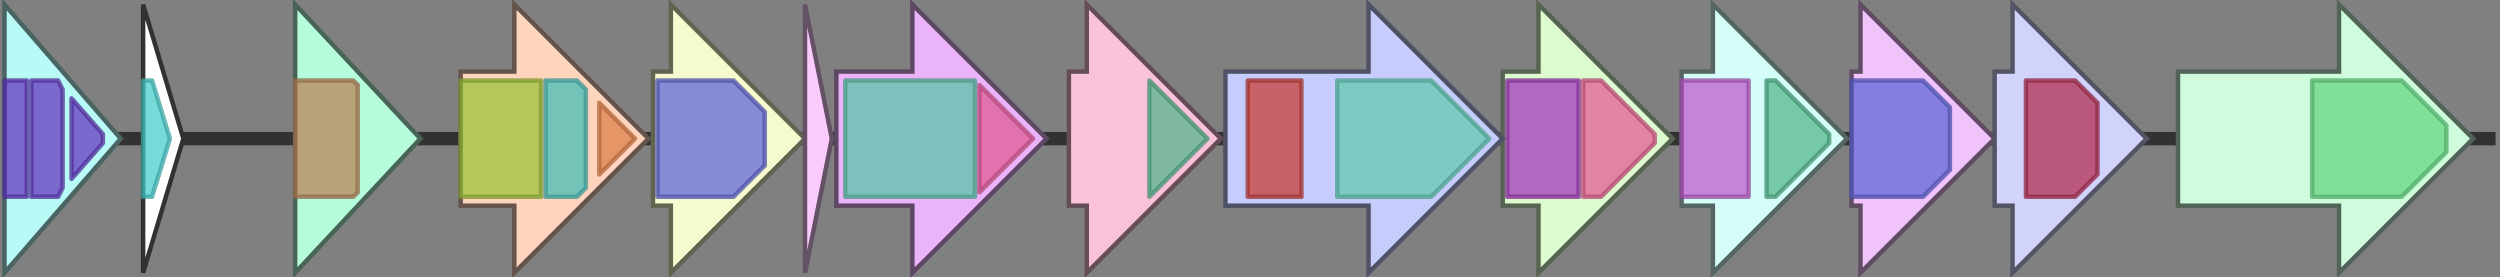 <svg version="1.1" baseProfile="full" xmlns="http://www.w3.org/2000/svg" width="559" height="62">
	<rect width="100%" height="100%" fill="#808080" stroke="none"/>
	<line x1="1" y1="31" x2="558" y2="31" style="stroke:rgb(50,50,50); stroke-width:3 "/>
	<g>
		<title>wbpT</title>
		<polygon class="wbpT" points="336,16 344,16 344,1 374,31 344,61 344,46 336,46" fill="rgb(220,251,207)" fill-opacity="1.0" stroke="rgb(88,100,82)" stroke-width="1" />
		<g>
			<title>PF13439</title>
			<rect class="PF13439" x="337" y="18" stroke-linejoin="round" width="16" height="26" fill="rgb(162,57,186)" stroke="rgb(129,45,148)" stroke-width="1" opacity="0.75" />
		</g>
		<g>
			<title>PF00534</title>
			<polygon class="PF00534" points="354,18 358,18 370,30 370,32 358,44 354,44" stroke-linejoin="round" width="16" height="26" fill="rgb(228,92,150)" stroke="rgb(182,73,119)" stroke-width="1" opacity="0.75" />
		</g>
	</g>
	<g>
		<title>wbpU</title>
		<polygon class="wbpU" points="376,16 383,16 383,1 413,31 383,61 383,46 376,46" fill="rgb(213,254,248)" fill-opacity="1.0" stroke="rgb(85,101,99)" stroke-width="1" />
		<g>
			<title>PF13477</title>
			<rect class="PF13477" x="376" y="18" stroke-linejoin="round" width="15" height="26" fill="rgb(190,91,205)" stroke="rgb(152,72,164)" stroke-width="1" opacity="0.75" />
		</g>
		<g>
			<title>PF13692</title>
			<polygon class="PF13692" points="395,18 397,18 409,30 409,32 397,44 395,44" stroke-linejoin="round" width="14" height="26" fill="rgb(85,182,142)" stroke="rgb(68,145,113)" stroke-width="1" opacity="0.75" />
		</g>
	</g>
	<g>
		<title>wbpV</title>
		<polygon class="wbpV" points="414,16 416,16 416,1 446,31 416,61 416,46 414,46" fill="rgb(240,195,252)" fill-opacity="1.0" stroke="rgb(96,77,100)" stroke-width="1" />
		<g>
			<title>PF01370</title>
			<polygon class="PF01370" points="414,18 430,18 436,24 436,38 430,44 414,44" stroke-linejoin="round" width="22" height="26" fill="rgb(98,102,214)" stroke="rgb(78,81,171)" stroke-width="1" opacity="0.75" />
		</g>
	</g>
	<g>
		<title>wbpL</title>
		<polygon class="wbpL" points="446,16 450,16 450,1 480,31 450,61 450,46 446,46" fill="rgb(209,211,250)" fill-opacity="1.0" stroke="rgb(83,84,100)" stroke-width="1" />
		<g>
			<title>PF00953</title>
			<polygon class="PF00953" points="453,18 464,18 469,23 469,39 464,44 453,44" stroke-linejoin="round" width="16" height="26" fill="rgb(179,46,82)" stroke="rgb(143,36,65)" stroke-width="1" opacity="0.75" />
		</g>
	</g>
	<g>
		<title>wbpM</title>
		<polygon class="wbpM" points="487,16 523,16 523,1 553,31 523,61 523,46 487,46" fill="rgb(206,252,220)" fill-opacity="1.0" stroke="rgb(82,100,88)" stroke-width="1" />
		<g>
			<title>PF02719</title>
			<polygon class="PF02719" points="517,18 537,18 547,28 547,34 537,44 517,44" stroke-linejoin="round" width="30" height="26" fill="rgb(103,215,129)" stroke="rgb(82,172,103)" stroke-width="1" opacity="0.75" />
		</g>
	</g>
	<g>
		<title>rpsA</title>
		<polygon class="rpsA" points="1,16 1,16 1,1 27,31 1,61 1,46 1,46" fill="rgb(184,251,246)" fill-opacity="1.0" stroke="rgb(73,100,98)" stroke-width="1" />
		<g>
			<title>PF00575</title>
			<rect class="PF00575" x="1" y="18" stroke-linejoin="round" width="5" height="26" fill="rgb(102,56,190)" stroke="rgb(81,44,152)" stroke-width="1" opacity="0.75" />
		</g>
		<g>
			<title>PF00575</title>
			<polygon class="PF00575" points="7,18 13,18 14,20 14,42 13,44 7,44" stroke-linejoin="round" width="7" height="26" fill="rgb(102,56,190)" stroke="rgb(81,44,152)" stroke-width="1" opacity="0.75" />
		</g>
		<g>
			<title>PF00575</title>
			<polygon class="PF00575" points="16,22 23,30 23,32 16,40" stroke-linejoin="round" width="7" height="26" fill="rgb(102,56,190)" stroke="rgb(81,44,152)" stroke-width="1" opacity="0.75" />
		</g>
	</g>
	<g>
		<polygon class="NoName" points="32,16 32,16 32,1 41,31 32,61 32,46 32,46" fill="rgb(255,255,255)" fill-opacity="1.0" stroke="rgb(50,50,50)" stroke-width="1" />
		<g>
			<title>PF00216</title>
			<polygon class="PF00216" points="32,18 34,18 38,31 34,44 32,44" stroke-linejoin="round" width="9" height="26" fill="rgb(73,205,204)" stroke="rgb(58,164,163)" stroke-width="1" opacity="0.75" />
		</g>
	</g>
	<g>
		<title>wzz</title>
		<polygon class="wzz" points="66,16 66,16 66,1 94,31 66,61 66,46 66,46" fill="rgb(181,252,219)" fill-opacity="1.0" stroke="rgb(72,100,87)" stroke-width="1" />
		<g>
			<title>PF02706</title>
			<polygon class="PF02706" points="66,18 79,18 80,19 80,43 79,44 66,44" stroke-linejoin="round" width="14" height="26" fill="rgb(184,132,90)" stroke="rgb(147,105,72)" stroke-width="1" opacity="0.75" />
		</g>
	</g>
	<g>
		<title>wbpO</title>
		<polygon class="wbpO" points="103,16 115,16 115,1 145,31 115,61 115,46 103,46" fill="rgb(254,212,189)" fill-opacity="1.0" stroke="rgb(101,84,75)" stroke-width="1" />
		<g>
			<title>PF03721</title>
			<rect class="PF03721" x="103" y="18" stroke-linejoin="round" width="18" height="26" fill="rgb(156,194,58)" stroke="rgb(124,155,46)" stroke-width="1" opacity="0.75" />
		</g>
		<g>
			<title>PF00984</title>
			<polygon class="PF00984" points="122,18 129,18 131,20 131,42 129,44 122,44" stroke-linejoin="round" width="9" height="26" fill="rgb(69,189,184)" stroke="rgb(55,151,147)" stroke-width="1" opacity="0.75" />
		</g>
		<g>
			<title>PF03720</title>
			<polygon class="PF03720" points="134,23 142,31 134,39" stroke-linejoin="round" width="10" height="26" fill="rgb(221,130,74)" stroke="rgb(176,103,59)" stroke-width="1" opacity="0.75" />
		</g>
	</g>
	<g>
		<title>wbpP</title>
		<polygon class="wbpP" points="146,16 150,16 150,1 180,31 150,61 150,46 146,46" fill="rgb(245,250,207)" fill-opacity="1.0" stroke="rgb(98,100,82)" stroke-width="1" />
		<g>
			<title>PF01370</title>
			<polygon class="PF01370" points="147,18 164,18 171,25 171,37 164,44 147,44" stroke-linejoin="round" width="24" height="26" fill="rgb(98,102,214)" stroke="rgb(78,81,171)" stroke-width="1" opacity="0.75" />
		</g>
	</g>
	<g>
		<title>wbpQ</title>
		<polygon class="wbpQ" points="180,16 180,16 180,1 186,31 180,61 180,46 180,46" fill="rgb(252,203,254)" fill-opacity="1.0" stroke="rgb(100,81,101)" stroke-width="1" />
	</g>
	<g>
		<title>wzx</title>
		<polygon class="wzx" points="187,16 204,16 204,1 234,31 204,61 204,46 187,46" fill="rgb(235,180,250)" fill-opacity="1.0" stroke="rgb(93,72,100)" stroke-width="1" />
		<g>
			<title>PF13440</title>
			<rect class="PF13440" x="189" y="18" stroke-linejoin="round" width="29" height="26" fill="rgb(90,196,165)" stroke="rgb(72,156,132)" stroke-width="1" opacity="0.75" />
		</g>
		<g>
			<title>PF14667</title>
			<polygon class="PF14667" points="219,19 231,31 219,43" stroke-linejoin="round" width="13" height="26" fill="rgb(222,92,150)" stroke="rgb(177,73,120)" stroke-width="1" opacity="0.75" />
		</g>
	</g>
	<g>
		<title>wbpR</title>
		<polygon class="wbpR" points="239,16 243,16 243,1 273,31 243,61 243,46 239,46" fill="rgb(250,193,218)" fill-opacity="1.0" stroke="rgb(100,77,87)" stroke-width="1" />
		<g>
			<title>PF13692</title>
			<polygon class="PF13692" points="257,18 257,18 270,31 270,31 257,44 257,44" stroke-linejoin="round" width="13" height="26" fill="rgb(85,182,142)" stroke="rgb(68,145,113)" stroke-width="1" opacity="0.75" />
		</g>
	</g>
	<g>
		<title>wbpS</title>
		<polygon class="wbpS" points="274,16 306,16 306,1 336,31 306,61 306,46 274,46" fill="rgb(198,205,253)" fill-opacity="1.0" stroke="rgb(79,82,101)" stroke-width="1" />
		<g>
			<title>PF13537</title>
			<rect class="PF13537" x="279" y="18" stroke-linejoin="round" width="12" height="26" fill="rgb(200,63,57)" stroke="rgb(160,50,45)" stroke-width="1" opacity="0.75" />
		</g>
		<g>
			<title>PF00733</title>
			<polygon class="PF00733" points="299,18 320,18 333,31 320,44 299,44" stroke-linejoin="round" width="37" height="26" fill="rgb(97,201,176)" stroke="rgb(77,160,140)" stroke-width="1" opacity="0.75" />
		</g>
	</g>
</svg>
